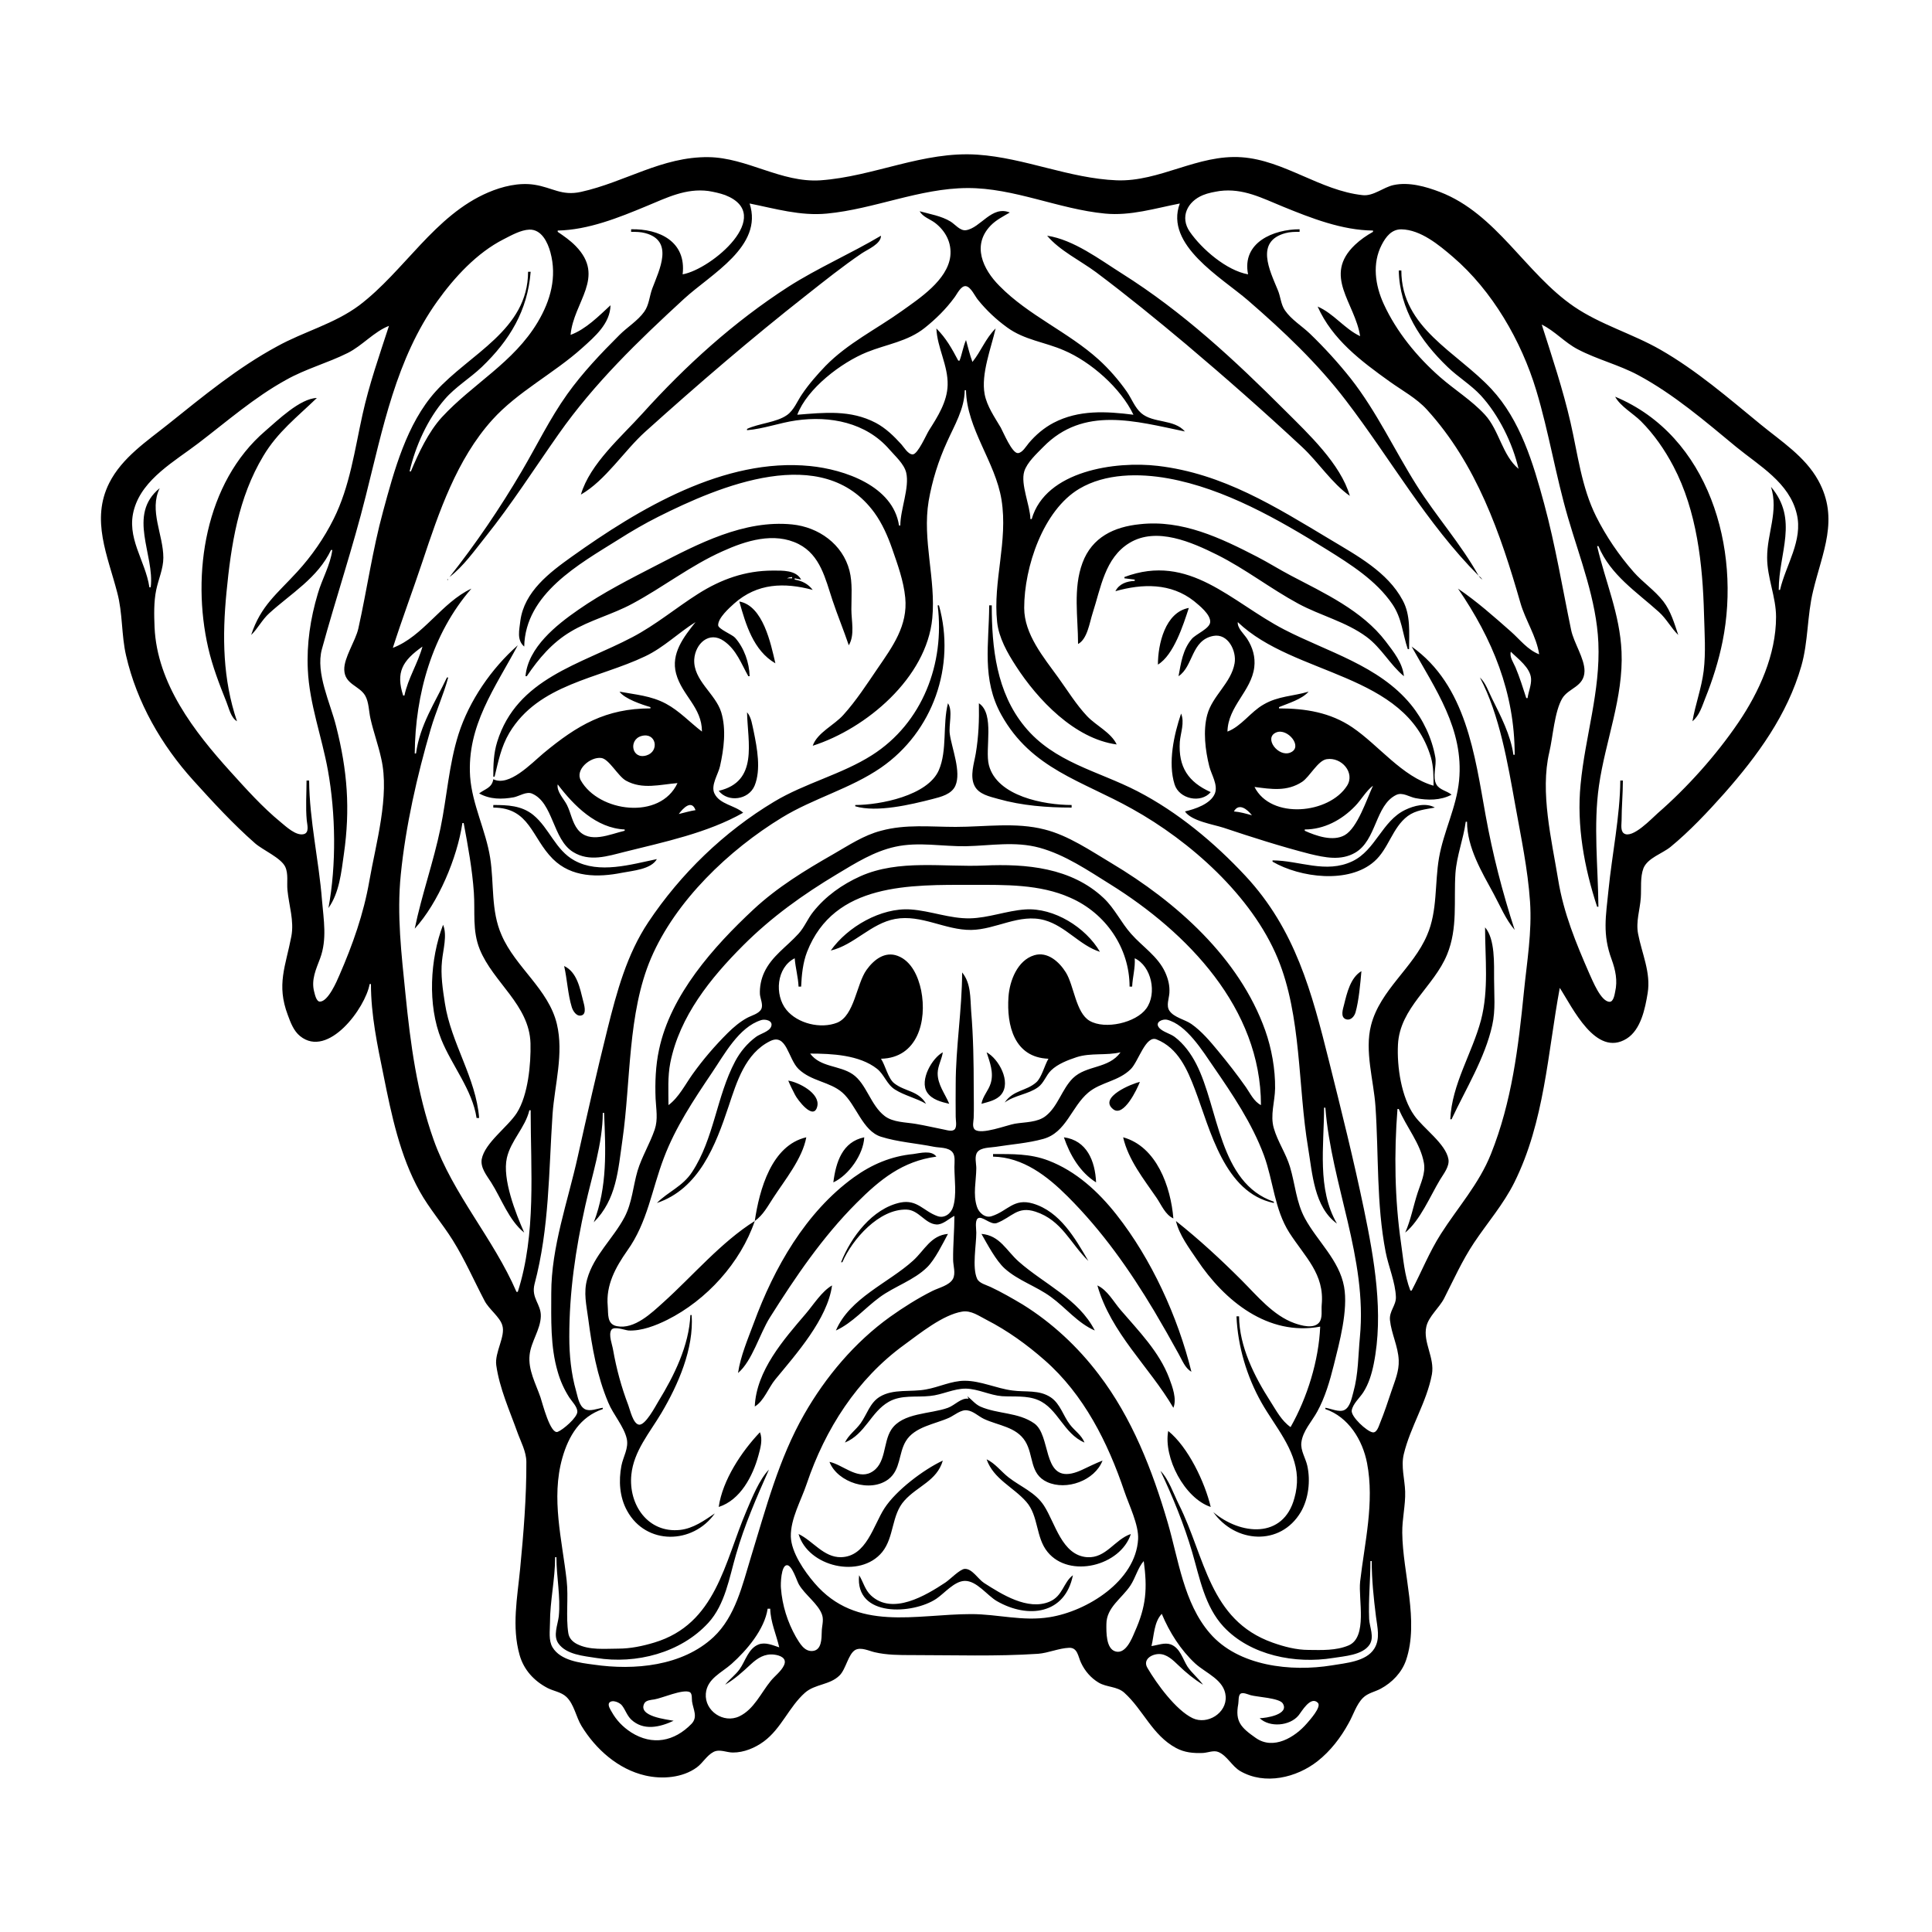<?xml version="1.0" encoding="UTF-8"?>
<svg xmlns="http://www.w3.org/2000/svg" xmlns:xlink="http://www.w3.org/1999/xlink" width="1500pt" height="1500pt" viewBox="0 0 1500 1500" version="1.1">
<g id="surface1">
<path style=" stroke:none;fill-rule:nonzero;fill:rgb(0%,0%,0%);fill-opacity:1;" d="M 287 764 L 288 764 C 288 788.016 293 811.535 297.801 835 C 303.898 865.504 310.555 897.566 325.863 925 C 333.34 938.406 343.473 950.012 351.574 963 C 360.953 978.035 368 994.289 376.258 1010 C 379.586 1016.434 388.219 1022.594 390 1029.039 C 392.676 1037.43 383.887 1050.086 385.301 1060 C 387.848 1078 395.656 1095.117 401.691 1112 C 404.324 1119.363 408.621 1127 408.66 1135 C 408.793 1162.281 406.461 1190.82 403.828 1218 C 401.676 1240.262 397.18 1263 403.43 1285 C 406.672 1296.426 414.566 1305.02 425 1310.508 C 429.734 1313 435.676 1313.633 439.672 1317.395 C 445.766 1323.121 447.191 1333 451.465 1340 C 462.48 1358.094 480 1373.691 501 1378.5 C 514 1381.5 529.859 1380.375 540.984 1372.211 C 545.734 1368.727 548.641 1363 554 1360.18 C 558.848 1357.773 563.988 1360.645 569 1360.66 C 577.574 1360.688 586.207 1357.078 593 1352.074 C 606.621 1342.039 612.559 1325.234 625 1314.215 C 632.812 1307.352 644.27 1308.328 651.816 1300.816 C 656.773 1296 658.531 1284.227 664 1281.031 C 668.43 1278.59 674.68 1281.762 679 1282.766 C 688.488 1285 698.32 1285 708 1285 C 740.531 1285 773.605 1286.141 806 1284 C 814 1283.352 821.91 1279.699 829.996 1279.348 C 836.746 1279.055 837 1286.254 839.324 1291 C 842.27 1297.328 846.973 1302.801 853 1306.387 C 859.285 1310.125 867.312 1309.176 872.906 1314.227 C 887.613 1327.496 894.594 1347.141 913 1357.098 C 919.652 1360.699 926.57 1361.297 934 1361 C 937.82 1360.785 942.32 1358.699 946 1360.27 C 952.848 1363.191 956.469 1371.355 963 1375.121 C 982 1386.102 1006.586 1380.266 1023 1367.332 C 1032.969 1359.477 1040.98 1349.035 1047 1338 C 1050.66 1331.688 1053 1323.379 1058.215 1318.215 C 1062 1314.422 1067.418 1313.578 1072 1311.098 C 1080.852 1306.312 1088.324 1298.613 1091.641 1289 C 1102 1258.535 1089 1221.406 1088.711 1190 C 1088.566 1179.305 1091.297 1168.633 1090.957 1158 C 1090.648 1148.391 1087.586 1138.547 1089.898 1129 C 1095 1107.719 1107.684 1088.723 1111.738 1067 C 1114 1054.016 1104.66 1042.176 1107.395 1030 C 1109.199 1022 1117.5 1015.355 1121.242 1008 C 1128.625 993.492 1135.301 978.582 1144.355 965 C 1154.859 949.242 1167.277 935.059 1175.754 918 C 1199.188 870.828 1201.598 817.645 1211 767 C 1220.801 782 1238.938 821.316 1262.961 806.387 C 1274 799.445 1277.285 783.012 1279.246 771 C 1281.848 755.09 1274.738 740.34 1271.805 725 C 1269.977 715.445 1273.258 706.484 1273.91 697 C 1274.422 689.586 1273.305 681.078 1276 674.016 C 1279.355 666.039 1290.691 662.707 1297 657.535 C 1311.73 645.461 1326 630.285 1338.715 616 C 1364.508 586.754 1387.727 555.008 1398.574 517 C 1403.977 498.066 1403 478.125 1407.652 459 C 1414.805 428.789 1428.23 403 1411.688 373 C 1401.43 354.441 1382.98 342.668 1367 329.574 C 1341.906 309.016 1317.273 287.602 1289 271.426 C 1267.301 259.016 1242.758 252.156 1222 238 C 1184.426 212.293 1161.949 166 1118 149.066 C 1106.914 144.82 1093.918 141.125 1082 143.668 C 1073.965 145.383 1066.375 152.418 1058 151.52 C 1025 148 997 124.406 964 122.09 C 929.828 119.695 900.449 141.262 867 140 C 830.238 138.527 795.637 122.598 759 120.09 C 716.77 117.195 678.5 137.066 637 140 C 606.488 142 579.973 122.359 550 122.004 C 513.91 121.574 485.246 141.449 451 149 C 436 152.262 429 145.648 415 143.438 C 402.969 141.547 390 144.715 379 149.426 C 337.406 167.215 314 210.406 279 237 C 259.527 251.527 236 257.348 215 269 C 184.531 285.5 157.996 307.402 131 329 C 114.219 342.426 94.746 355.254 84.809 375 C 70.402 403.625 83.664 431.629 91 460 C 95.348 476.117 94.172 493 97.887 509 C 106.234 545.305 125.285 578.484 150.172 606 C 165.293 622.723 181 639.801 198 654.715 C 204 660 218.223 666.035 221.484 673.043 C 224 678.527 222.605 685.188 223.172 691 C 224.324 703 228.496 715 226.195 727 C 221.754 750.215 214.504 764.363 223.426 788 C 225.629 794 228 800.41 233 804.441 C 254.734 822 283.684 782.602 287 764 M 916 158 C 903.988 190.223 948.434 215.488 969 233.281 C 996.383 257 1023 282.125 1045 311 C 1079.449 356 1107.832 406.723 1148 447 C 1134.297 422.383 1115 400.812 1100 377 C 1082.578 349.406 1069 319.793 1048.789 294 C 1039 281.656 1028.359 270 1017 259.039 C 1010.715 253.031 1002.656 248.234 997.652 241 C 994.352 236.227 994.297 230.246 992 225 C 985.844 210 974.32 187.418 998 181 C 1001.609 180 1005.293 180.004 1009 180 L 1009 178 C 988.996 178 964 188.059 969 213 C 952.328 210.027 933.172 193.516 923.801 180 C 915.859 168.551 921.879 156.43 934 151.477 C 938 149.816 942.656 149 947 148.289 C 965.215 146 979.723 153.75 996 160.398 C 1017.906 169.344 1041.992 178.801 1066 179 L 1066 180 C 1060.992 182.789 1056.18 186.129 1052 190.09 C 1026.789 214.094 1052 235 1056 261 C 1043.711 255.188 1035.531 243.406 1023 238 C 1034.395 263.582 1056.629 280.273 1079 296.289 C 1088.668 303.211 1099.766 309.152 1107.828 318.004 C 1146.395 360.344 1165 414.238 1180.426 468 C 1184.285 481.516 1192.941 494.074 1195 508 C 1186 504.562 1179.977 496.438 1173 490.285 C 1159.73 478.582 1146.691 467 1132 457 C 1158.738 496.109 1175.996 537.637 1176 586 L 1175 586 C 1172.949 570.789 1165 555.59 1158.246 542 C 1155.566 536.641 1153.449 530.066 1149 526 C 1164.406 555.234 1170.605 592.754 1176.426 625 C 1180.906 650 1186.184 674.762 1187.91 700 C 1189.52 723.52 1185.496 746.707 1183.168 770 C 1178.852 813.188 1173.809 855.355 1157.551 896 C 1148.223 919.316 1132 937.176 1118.699 958 C 1109.762 972 1103.672 987.422 1096 1002 L 1095 1002 C 1090.379 990 1089.547 977.625 1087.73 965 C 1082.828 931 1082.297 895.238 1085 861 L 1086 861 C 1091.891 875.148 1102.844 887.625 1105.535 903 C 1106.918 911 1103 918.676 1100.672 926 C 1097.285 936.285 1095.406 947.059 1091 957 C 1102.613 947.539 1110.328 928.785 1118 916 C 1120.723 911.461 1125.535 905.648 1124.562 900 C 1122.48 888 1105 876 1098 866 C 1088 852.012 1084.496 828.176 1085.375 811 C 1086.84 782.336 1113.383 766 1123.547 741 C 1131.949 720.441 1128.617 699.465 1130 678 C 1131 664.234 1136.18 651.5 1138 638 L 1139 638 C 1139 658 1150.457 677 1159.691 694 C 1164.836 703.508 1168.938 713.691 1176 722 C 1166.547 693 1158.848 663.078 1153.426 633 C 1145 586.469 1138.41 532 1096 502 C 1114.332 535 1136.691 566.109 1132.828 606 C 1130.82 626.762 1120.797 645.578 1117.25 666 C 1113.805 686 1116.219 707.098 1108 726 C 1097.195 751.539 1071.555 768.469 1064.477 796 C 1059.316 816.082 1066.523 838.746 1067.91 859 C 1070.504 897 1068.555 934.426 1075.805 972 C 1077.965 983.211 1083.41 995.68 1083.773 1007 C 1083.98 1013.57 1078.43 1018 1079.176 1025 C 1080.281 1035.535 1085.508 1045.312 1085.961 1056 C 1086.328 1064.652 1083 1072 1080.332 1080 C 1077.52 1088.41 1074.762 1096.789 1071.398 1105 C 1070.48 1107.238 1069 1112.535 1065.785 1112.078 C 1061.312 1111.453 1048.621 1099.816 1049.488 1095 C 1050.418 1089.797 1055.688 1085.305 1058.453 1081 C 1062.707 1074.383 1065 1066.66 1066.551 1059 C 1074.438 1019.801 1066.98 977.535 1059 939 C 1051 900.488 1041.41 862.156 1031.871 824 C 1018.465 770.367 1005.742 721.691 966.91 680 C 942.977 654.305 914.348 630.441 883 614.258 C 852.461 598.492 818.309 592 795.465 564 C 773.691 537.449 770 503.004 770 470 L 768 470 C 767.918 500 761.996 527.238 777.438 555 C 800.75 597 840.254 606.246 879 628 C 924 653.012 971.824 695.406 991.988 744 C 1010.609 789 1007.625 843.52 1015.586 891 C 1018.898 910.746 1020.188 937.188 1038 950 C 1022.383 923.141 1028 889.562 1028 860 L 1029 860 C 1033.723 919.824 1061.641 977 1055.828 1038 C 1054.445 1052.531 1054.695 1066.766 1050.707 1081 C 1049.492 1085.328 1048.246 1092.484 1043.785 1094.73 C 1039.762 1096.758 1033.223 1093.57 1029 1093 L 1029 1094 C 1046.965 1100.129 1057.938 1118.02 1061.387 1136 C 1067.254 1166.578 1059.461 1197.629 1056 1228 C 1054.516 1241.648 1062 1271.184 1047 1277.52 C 1037.34 1281.594 1026.25 1281.117 1016 1281 C 1006.477 1281 996.93 1278.484 988 1275.309 C 938.734 1257.773 935.773 1209 915.246 1168 C 911.234 1160 907.312 1148.25 901 1142 C 910.531 1162.141 919.316 1183.602 925.574 1205 C 931.461 1225.121 935.297 1247.113 950 1263 C 970.945 1285.395 1005.828 1292 1035 1287.246 C 1043.797 1285.824 1057.742 1285.066 1063.258 1277 C 1067.25 1271 1063.328 1263.355 1063 1257 C 1062.355 1242 1064 1227.02 1064 1212 L 1065 1212 C 1065 1226.41 1066.504 1240.699 1068.285 1255 C 1069.32 1263.316 1071.805 1272.297 1066.996 1280 C 1060.617 1290.18 1044.688 1291.152 1034 1293 C 1002.531 1298.121 961.379 1293.758 939.301 1268 C 919 1244.504 914.98 1210.734 906.574 1182 C 894.73 1141.512 878.891 1100.797 853 1067 C 836.902 1045.738 816.836 1027 794 1012.812 C 785.91 1008 777.598 1003.207 769 999.168 C 765.77 997.648 760.172 996.312 758.602 992.773 C 754.656 984 758 966.73 758 957 C 758 954.457 756.852 948 759 946.082 C 762.312 943.289 769 951.465 774 949.539 C 785.762 945 789.922 936.137 804 940.75 C 824.473 947.457 830.996 965.422 845 979 C 834.688 961.352 823 940.703 802 934.441 C 787 930.02 782.383 940.262 770 944.215 C 764.902 946 760 941.539 758.531 937 C 755.254 927.215 757.926 917 757.996 907 C 758 903.238 756.367 897.645 758.871 894.434 C 761.73 890.77 768.828 891.078 773 890.41 C 785.262 888.441 798 887.582 810 884.254 C 827.934 879.277 831.73 859.371 845 848.227 C 854.711 840.07 868.371 839.602 877.984 830 C 883.941 824.027 889.539 803.441 898 807 C 914.648 813.656 921.863 830.355 927.809 846 C 939.645 877.148 950.559 926 989 934 L 989 933 C 946.215 918.43 946.363 860.297 928.742 826 C 924.656 818.055 919.168 810.461 912 805.043 C 908.543 802.434 902.191 801.039 899.66 797.586 C 896.637 793.461 902.664 791 906 791.695 C 921.172 795.438 933.777 816.09 942 828 C 957 849.781 972 872 981.32 897 C 988.637 917 989.453 938.812 1001 957 C 1013.203 976 1028.445 989.09 1026.172 1013 C 1025.766 1017.258 1027 1023.102 1024.258 1026.695 C 1020 1032.008 1010.301 1029.188 1005 1027.301 C 988.551 1021.438 975.969 1006 964 994 C 947.762 977.762 930.992 962.281 913 948 C 915.57 958.82 923.238 969 929.332 978 C 950.707 1010.059 984.484 1037.52 1025 1030 C 1023.867 1056.406 1015 1085.035 1002 1108 C 994.887 1103 990.938 1095.203 986.309 1088 C 973.926 1068.734 962.195 1045.441 962 1022 L 960 1022 C 960.996 1045.191 968 1068.781 979.426 1089 C 989.805 1107.375 1006 1125 1006.961 1147 C 1007.184 1152.32 1006.449 1158 1005 1163 C 996.492 1195.156 962.902 1191.816 942 1174 C 958.938 1198.043 994 1200.719 1009.906 1174 C 1016 1163.613 1017.555 1149.695 1014.984 1138 C 1013.691 1132.121 1009.637 1126.164 1010.367 1120 C 1011.434 1111 1018.492 1103.68 1022.688 1096 C 1028.77 1085 1032.461 1072.254 1035.523 1060 C 1039.941 1042.328 1046.801 1017.141 1043.535 999 C 1039.82 978.352 1022.832 963.754 1013.18 946 C 1006.328 933.402 1005.602 919.496 1001.562 906 C 998.445 895.594 992 886.406 989 876 C 986 865.816 989.852 855.273 989.98 845 C 990.168 830.18 987.27 814 982.309 800 C 962.223 743.566 913 700.066 863 670.199 C 846.883 660.582 829.371 648.57 811 644 C 788.695 638.223 764.754 642 742 642 C 722.414 642 703.223 639.754 684 645 C 670.566 648.473 658.914 656.309 647 663.148 C 625 675.734 603.613 688.758 585 706.09 C 554 735 520.574 772.457 511.664 815 C 509 827.289 508.492 840.477 509 853 C 509.402 861.254 511 869 508.305 877 C 504.539 888 498.344 898 495 909 C 491.469 921.016 490.82 933.734 484.879 945 C 476.191 961.48 461 974.734 455.91 993 C 452.879 1003.578 455.316 1013.352 456.719 1024 C 459.621 1046.074 463.559 1068.383 472.285 1089 C 476 1098.105 484.504 1107.574 486.605 1117 C 488.258 1124.391 483.812 1131 482.461 1138 C 480.223 1149.652 481 1162.387 486.902 1173 C 501.609 1199.832 537.965 1199.168 555 1175 C 546.754 1180.562 538.188 1186.73 528 1187.824 C 503.176 1190.492 487.84 1168.328 490.172 1145 C 492 1126.598 504.484 1112.316 513.547 1097 C 526.551 1075.027 538.797 1047.109 537 1021 L 536 1021 C 534.98 1044.723 523.363 1068.141 511.188 1088 C 508.949 1091.652 501 1107 496 1106.078 C 491.508 1105.367 489.18 1094.609 487.809 1091 C 482.465 1077 478.598 1062.812 476 1048 C 475.387 1044 472.289 1036.516 474.602 1032.605 C 476.539 1029.344 485 1032.73 488 1033 C 498 1033.492 509.18 1029.16 518 1024.754 C 548.504 1009.504 574.949 980.449 586 948 C 559.996 964.246 537.785 990.66 515 1011.168 C 505.984 1019.285 492.613 1032.324 479 1029.652 C 471 1028.09 472.391 1020.18 471.832 1014 C 470.355 997.656 477.902 984 487 971 C 502.762 949.051 506 923.621 515.426 899 C 524.402 875.219 538.539 854 552.672 833 C 562.207 819 573.562 797.41 591 792 C 594 791.027 600.488 792.305 598.742 797 C 597.227 801 590.258 802.562 587 805 C 580.203 810 574.707 816.609 570.781 824 C 556.27 851.316 554.441 884 537.305 910 C 529.914 921.266 518.801 925.105 510 934 C 542.754 923 555.613 889.156 565.668 859 C 571.996 840.016 578.637 817.809 598 808.273 C 610.828 802 611.82 822 620 830 C 630 839.594 644.238 839.77 653.961 848.227 C 664.742 857.598 669.641 878.059 684 882.555 C 697 886.676 711.512 887.613 725 890.336 C 729.484 891.238 736 890.598 739.398 894.43 C 741.883 897.336 741 902.465 741 906 C 741 915.668 742.895 927.676 740 937 C 738.535 942 733.426 946.145 728 944.242 C 717 940.441 712.223 931 699 933.668 C 677.281 938.293 660.719 960.414 653 980 L 654 980 C 661.66 962.242 682.621 938.34 704 939.133 C 713.402 939.48 718.172 950.109 727 950.668 C 732 951 736.668 946.156 741 944 C 741 955.344 739.867 966.602 740 978 C 740 982.66 742.207 988.574 739.82 993 C 736.98 998.035 728.938 999.781 724 1002.246 C 712.504 1008 701.438 1015 691 1022.43 C 663.629 1042.078 641 1069 624.426 1098 C 604.621 1132.605 594.652 1171.184 583 1209 C 576.387 1230.594 571 1255 553.996 1271 C 529.762 1293.637 492.406 1297 461 1292.422 C 450.254 1291 435.211 1289.277 429 1279 C 425.762 1273.613 426.988 1266.027 427 1260 C 427 1243 431 1226.078 431 1209 L 432 1209 C 432 1224.344 435.371 1239.574 433.828 1255 C 433 1261.652 429.254 1270 433.566 1276 C 439.754 1284.727 453.336 1285.684 463 1287.246 C 493.809 1292.234 528.492 1283.316 549.906 1260 C 563 1245.734 566.172 1225 571.426 1207 C 578 1184.164 587.352 1162.656 597 1141 C 589.484 1148.742 583.844 1163.039 579.578 1173 C 562.316 1213.336 556 1260.797 508 1275.277 C 498.918 1278.016 489.504 1280 480 1280 C 469.562 1280.016 457.648 1281.352 448 1276.441 C 444.609 1274.715 441.855 1272 441.242 1268 C 439.211 1255.145 441.449 1240.34 439.949 1227 C 436.414 1195.512 427.711 1163.441 436.578 1132 C 441.426 1114.828 450.414 1100 468 1094 L 468 1093 C 463.797 1093.566 458 1096.164 454 1094 C 449.516 1091.457 448.598 1084.559 447.289 1080 C 443.418 1066.504 442 1052.008 442 1038 C 441.988 1003 446.816 970.258 454.426 936 C 459.598 912.699 467.934 888.027 468 864 L 469 864 C 470.246 893.012 471.66 921.363 461 949 C 478.695 931.258 479.871 908.578 483.27 885 C 489.809 839.629 487.211 786.605 505.426 744 C 524.535 699.309 566 659.832 607 634.812 C 631.582 619.75 660.23 612.387 684 596 C 724.391 568.086 742.215 517 729 470 L 728 470 C 733.668 515 716.273 561.336 677 586.305 C 653.477 601.262 625 608 601 622.449 C 562.195 645.73 528.426 678.359 503.332 716 C 486.648 741.031 478.844 770.129 471.629 799 C 463.41 832 455.922 865 448.574 898 C 440.84 933 428 968 428 1004 C 427.992 1024.223 427.215 1045.387 433 1065 C 435 1072.117 438 1078.734 442 1085 C 444 1088.07 448.211 1092.133 448.254 1096 C 448.305 1100.523 437 1110.184 433 1111.672 C 427.289 1113.82 421.184 1089.531 419.668 1085 C 416 1074.285 409.926 1063.66 411.176 1052 C 412.285 1041.609 419.574 1032.434 419.891 1022 C 420.18 1012.445 412.273 1008 415 997 C 426.578 953.371 426 909.641 429 865 C 430.672 842 437.836 818.086 432.348 795 C 425.887 768 400.184 751 389.43 726 C 381 707 383.727 686.109 380.562 666 C 377.203 644.664 366.578 624.637 365 603 C 362.367 563.473 384.387 534.09 402 501 C 381.559 519 364.309 544 356 570 C 348.512 593.625 347 618.801 341.996 643 C 336.551 669.293 327.426 694.707 322 721 C 340.293 701 355 666 359 639 L 360 639 C 363.367 657 366.668 675 367.91 693 C 368.945 708.117 366.594 722.504 372.453 737 C 382.883 762.801 411 780.129 411.871 810 C 412.273 826.188 410 850.258 401.301 864 C 394.285 875 376.402 887.242 374 900 C 372.91 906.691 377.965 912.742 381.305 918 C 389.348 930.656 395 947.352 407 957 C 400.379 942.047 389.832 915.359 393.527 899 C 396.574 885.52 407.812 875.422 411 862 L 412 862 C 412 908.453 416.418 958 402 1003 L 401 1003 C 383 961.371 351.852 927.59 336.691 885 C 323.695 848.48 318.668 810.363 314.832 772 C 311.695 740.656 308 710.465 311.168 679 C 314.961 641.215 323.789 602.402 334.426 566 C 338.371 552.496 344.305 539.508 348 526 L 347 526 C 337.691 545.68 326 562.715 323 585 L 322 585 C 322.379 539.145 335.48 492.047 366 457 C 342.855 467.82 328.617 494.047 305 503 C 312.191 480.508 320.527 458.418 328 436 C 340.801 397.598 354.578 356.66 382.172 326 C 402 304 429.902 290.055 452 270.168 C 461.887 261.27 473.695 251.273 474 237 C 464.895 245.387 454.82 255.672 443 260 C 445.238 234.363 470.555 215.207 446.961 191.016 C 442.777 186.727 437.93 183.355 433 180 L 433 179 C 456.738 178.512 480.371 169 502 160 C 517.738 153.496 532.445 146.008 550 148.289 C 554.363 149 558.898 150 563 151.465 C 602.277 166.832 552.484 209 530 213 C 533 187.422 511.754 177.555 490 178 L 490 180 C 493.711 180.004 497.387 180 501 181 C 523.484 187.02 511.887 209.465 506.426 224 C 504.18 230 504 236.676 500.199 242 C 495.23 249 487 254 481 260 C 466.504 274.473 452.367 289.289 440.426 306 C 426.867 325 416.77 346 404.988 366 C 388.387 394.266 369.375 422.309 349 448 C 359.719 439.805 368.402 427.5 376.801 417 C 397.254 391.434 414.902 363.758 433.723 337 C 461.582 297.383 495.523 264.711 531 232.086 C 552 212.734 592.832 191.297 582 158 C 601.945 162 621.363 167.797 642 165.828 C 678.734 162.332 713.93 146.18 751 146 C 787.371 145.824 821.848 162.375 858 165.828 C 877.82 167.723 896.77 161.73 916 158 M 714 164 C 716.582 168.551 721.934 170 725.984 173.043 C 734.199 179.379 739 188.527 737.816 199 C 735.496 217.578 713.859 231.668 700 241.574 C 680.238 255.695 658.242 266.434 641 284.039 C 634.516 290.789 628 298.199 622.746 306 C 619 311.371 616.445 318.48 610.961 322.297 C 602.867 328 589.273 328.66 580 333 L 580 334 C 592.668 333 605.312 328.246 618 326.43 C 644.43 322.641 672.41 328.008 690.574 349 C 695 354.113 701.965 360.191 703.578 367 C 706.297 378.469 699 395.676 699 408 L 698 408 C 693.387 377.223 655.465 364.477 629 361.832 C 562.367 355.168 495.941 395.09 444 432.141 C 426.652 444.516 407 459.344 404 482 C 403.238 489 401 496.816 407 502 C 407.848 461.004 449.441 438.117 480 419 C 490 412.637 500.379 406.574 511 401.246 C 558.488 377.43 638.824 343.145 678.84 398 C 684.875 406.273 689.309 416.359 692.656 426 C 696.91 438.258 701.57 451 702.828 464 C 704.938 485.762 692.992 502 681.344 519 C 673 531.238 664.758 544 654.828 555 C 647.773 563 634.465 568.832 631 579 C 672.449 565.746 719.402 526.348 723.828 480 C 726.727 449.672 715.961 419.398 721 389 C 723.766 373.062 728.578 357.699 735.309 343 C 741 330.281 748.883 317.355 749 303 L 750 303 C 750.621 333.074 772.828 358.613 777.562 388 C 782.773 420.383 770.762 451.16 774.176 483 C 775.477 495.18 782.184 507 788.691 517 C 805.555 543.18 834.32 573.598 867 578 C 862.617 568.676 851 563.398 844 556 C 835.527 547 828.863 536.094 821.574 526 C 810.301 510.379 795.18 492.414 795.18 472 C 795.176 440.367 809.852 396.145 838 379.453 C 858.223 367.465 884.586 367.375 907 371.426 C 950.672 379.316 992.773 403.391 1030 426.574 C 1048.52 438.109 1068.477 450.684 1080.973 469 C 1088.547 480.102 1088.863 491.785 1093 504 L 1094 504 C 1094 491.281 1095.371 477.625 1089 466 C 1077.273 444.086 1053.566 431.367 1033 419 C 990 393.223 949.535 367.695 899 361.715 C 866.207 357.832 811.859 365.371 801 403 L 800 403 C 799.777 392.25 792.18 376 795.234 366 C 797.395 359 804.988 352.145 810 347 C 841.336 315 881.598 327.074 920 335 C 911.426 325.172 895.312 328.805 886 320.723 C 881 316.352 878.547 309.363 874.793 304 C 868.621 295.184 860.977 286.387 853 279.172 C 829.238 257.676 798.566 245 776 222 C 763 209 754.41 190.316 769.176 175.094 C 773.387 170.746 778.852 168.035 784 165 C 770 159.227 761.348 177 750 178.723 C 745.488 179.426 741.465 174.113 738 172 C 730.883 167.633 721.934 166.234 714 164 M 319 366 L 318 366 C 322.555 346.312 332 325.348 345.301 310 C 353.582 300.387 364.859 293.703 374 285 C 395.703 264.211 409.617 241.211 412 211 L 410 211 C 409.875 256.355 364.605 274.629 338.172 304 C 315.738 329 306 365.398 297.426 397 C 289.223 427 284.941 457.797 278.207 488 C 276 497.734 267 510.625 267.289 520 C 267.609 531.418 279 532.277 283.547 540.109 C 286.461 545.195 286.324 552.363 287.652 558 C 290 568.426 293.742 578.543 296 589 C 302.684 618 291.773 655.086 286.75 684 C 282.336 709.41 273.844 733.418 263.574 757 C 261.438 762 254.801 777.539 248.402 777.652 C 245.598 777.703 244.449 772 243.926 770 C 241.48 760.688 245.352 752.551 248.574 744 C 254 729.266 251.312 714.281 250 699 C 247.605 668.125 240.258 637 240 606 L 238 606 C 238 616.227 237.203 626.816 238.172 637 C 238.477 640.219 240.379 646.551 235.773 647.641 C 229.762 649.059 222.172 641.805 218 638.383 C 203.738 626.691 191.18 612.652 178.828 599 C 150.801 568.023 121.957 530.773 120 487 C 119.621 477.48 119.348 467.355 121.285 458 C 123 449.723 126.816 441.59 126.82 433 C 126.828 415.195 115.535 396.297 124 379 C 98.504 399.77 120.215 430.574 117 456 L 116 456 C 112.879 435 97.559 417.387 104.211 395 C 111 371.68 135.848 358 154 344.117 C 176.223 327.16 197.465 308.52 222 295 C 237.258 286.371 254.41 281.832 270 274.031 C 281.324 268.363 290.371 257.496 302 253 C 294.52 276 286.664 298.27 281.426 322 C 275.41 349.223 271.633 377.793 259 403 C 251.637 417.785 241.91 431.805 230.715 444 C 215.168 461 202.379 470.328 195 493 C 200.199 488 203.438 481.199 209 476.172 C 226 460.68 246.715 448.742 257 427 L 258 427 C 256.395 439 250 449.57 246.723 461 C 241 480.152 238 500.016 239 520 C 240.199 546.488 249.898 572.07 254.574 598 C 260.625 631.543 261.25 671.449 255 705 C 263.512 693.035 265 677.184 267 663 C 272 628 269.727 598.359 261 564 C 256.582 546 244.832 522.59 249.922 504 C 260.816 464.188 274 425.074 284 385 C 297.191 332.742 307.504 278.672 339.426 234 C 352.777 215.316 370.285 196.27 391 185.758 C 396.859 182.781 404.281 178.52 411 178.277 C 420.516 178 425.27 188.258 427.359 196 C 432.504 215.051 427.453 233.348 417.547 250 C 398.754 281.59 367.184 297.793 343 324 C 332.613 335.398 324.914 351.789 319 366 M 1240 704 L 1241 704 C 1240.742 673.055 1237 640.82 1241.43 610 C 1246.398 575.289 1260.516 541.531 1258.961 506 C 1257.676 476.637 1246.48 452.02 1240 424 L 1241 424 C 1250.426 446.52 1270.609 459.496 1288 475.172 C 1293.922 480.512 1297.414 487.59 1303 493 C 1300 484.129 1297.242 474.488 1291.473 467 C 1284.785 458.324 1275.473 452.191 1268.285 444 C 1256.961 431.094 1246.934 416.367 1239.246 401 C 1227.836 378.176 1224.988 352.57 1219.348 328 C 1213.461 302.332 1205 277.066 1197 252 C 1207.23 257 1214.898 266 1225 271.215 C 1240 279.113 1256.988 283.227 1272 291.309 C 1299.676 306.215 1323.855 327.047 1348 347 C 1365.93 361.672 1389.297 374.746 1395 399 C 1400 419.602 1386.473 438.676 1382 458 L 1381 458 C 1381 429.148 1396.645 403.461 1375 378 C 1381 397.109 1371.914 414 1372 433 C 1372 448.559 1378.922 463.406 1378.922 479 C 1378.922 508.277 1365.781 537.258 1349.656 561 C 1332.449 586.328 1310 611.414 1287 631.426 C 1282.781 635.066 1267.305 651.723 1260.742 647 C 1258 645.043 1258.996 639.746 1259 637 C 1259 626.684 1260 616.371 1260 606 L 1258 606 C 1257.77 633.777 1251.605 663.254 1248.832 691 C 1246.785 711.426 1244 725.312 1251.305 745 C 1254.262 753.145 1256 761.387 1254 770 C 1253.594 772.113 1252.719 777.793 1249.738 777.793 C 1242.898 777.793 1236.402 761.117 1234 756 C 1223.602 732.168 1213.98 709 1209.754 683 C 1204.699 652.07 1195.574 615 1202.883 584 C 1205.703 572.098 1206.883 552.387 1213 542.109 C 1218 534 1230 533.254 1230.207 521 C 1230.27 511.125 1221.852 499.086 1219.801 489 C 1213 456.234 1207.598 423.297 1198.848 391 C 1190.383 359.742 1180.477 326.266 1157.91 302 C 1131.223 273.301 1088 254.707 1088 210 L 1086 210 C 1086.617 240 1102.941 264.824 1124 285 C 1132 292.742 1142 298.738 1149.715 307.039 C 1163.555 322.125 1174.383 344.047 1179 364 C 1166.379 353.57 1164 334.078 1152.906 322 C 1142.59 310.781 1129.414 302.727 1118 292.715 C 1100.227 277.125 1084.199 257.59 1074.309 236 C 1067.695 221.566 1065.184 204.598 1072.785 190 C 1076 183.809 1080.406 178 1088 178.055 C 1103 178.316 1117.262 190.227 1128 199.43 C 1158.594 225.641 1181.172 264.703 1192.719 303 C 1202.555 335.605 1207.859 369.309 1217.426 402 C 1226.645 433.52 1239.508 465.812 1240.961 499 C 1242.617 536.82 1230.719 571.762 1227.172 609 C 1224 641.008 1230 673.562 1240 704 M 684 183 C 660.406 197 635 208 612 222.691 C 569.656 250 532.496 283.727 498.828 321 C 482.617 339 458 360.039 451 384 C 470.18 373 484.492 350.027 501 335.168 C 541.594 298.637 583 263 626 229.211 C 640 218.164 654.223 206.789 669 196.746 C 673.676 193.57 684 189.484 684 183 M 813 183 C 822.434 194.414 839 202.461 851 211.371 C 874.914 229.309 898 248.133 921 267.426 C 951.57 293.254 981.723 319.816 1011 347.09 C 1023.586 358.812 1034 375.168 1048 385 C 1040.852 360.18 1015.715 336.715 998 319 C 958.445 279.445 918.523 242.266 871 212.32 C 853.812 201.488 833.562 186.078 813 183 M 880 322 C 858.863 319.324 837.555 318.066 818 328.262 C 810.695 332.07 804 337.746 798.754 344.004 C 796.801 346.305 793.664 351.793 790.199 351.793 C 785.676 351.793 779 335.648 777 332 C 772.309 324 766.23 315.41 764.469 306 C 761.543 290.387 769.516 270.199 773 255 C 765 263 761.758 272.637 755 281 C 752.926 275.504 751.605 269.66 750 264 C 747.777 269.168 746.98 274.75 745 280 L 744 280 C 738.965 270.555 734.684 262.707 727 255 C 727.652 270 736.172 283.77 735.742 299 C 735.375 312 728 323.496 721.344 334 C 719.223 337.262 712.613 352.793 708.609 352.793 C 705 352.793 701.883 347.27 699.828 345 C 694 338.566 687.711 332.438 680 328.324 C 660.363 318 640 320.332 619 322 C 626.766 301.52 653.219 281.465 673 273.453 C 688.324 267.246 704.711 265.176 718 254.535 C 726.664 247.598 734.402 240 741 231 C 742.969 228.531 746 221.656 749.91 222.176 C 753.883 222.715 757 230.191 759.465 233 C 765.906 241 773.754 248.32 782 254.254 C 795.336 264 811.25 265.555 826 272 C 846.812 280.785 870.238 301.363 880 322 M 184 560 C 172.887 527.152 172.512 494.289 175.828 460 C 179.395 423.156 185 386.359 204.453 354 C 215.586 335.324 230.77 323.754 246 309 C 233 309.273 215.441 326.488 206 334.578 C 159.199 374.68 148.539 445.797 161.652 503 C 164.949 517.391 170.328 531.32 175.801 545 C 177.812 550.027 179.195 557.094 184 560 M 1254 308 C 1258 315.469 1267.961 321 1274 327 C 1284.227 337.262 1292.48 349.199 1299.219 362 C 1317.539 396.809 1322 438.316 1323 477 C 1323.379 491.785 1324.484 506.191 1322.715 521 C 1321 534.457 1316.262 547 1314 560 C 1319.5 555.441 1321.426 548.461 1324 542 C 1329.648 528 1334.391 513 1337.398 498 C 1351.848 426.188 1326.977 338.383 1254 308 M 837 500 C 844.238 496.215 845.941 483.328 848.328 476 C 854.688 456.492 857.777 433.082 877 421.48 C 898 408.797 925.383 421 945 430.754 C 966.977 441.742 986.41 457.02 1008 468.691 C 1025.242 478.012 1045 482.668 1061 494.477 C 1072.633 503.121 1079.211 516.09 1090 525 C 1089 514.711 1081.926 506 1075.871 498 C 1057.609 474 1028 460.418 1002 446.746 C 993.215 442.137 984.816 436.809 976 432.258 C 947.652 417.625 917.773 403.324 885 407 C 865 409 847.855 417.043 840.438 437 C 833 457 837 479.344 837 500 M 408 525 L 409 525 C 418.246 511.297 428.613 499.031 443 490.453 C 458 481.422 475.52 477.082 491 468.691 C 514.707 456 536.289 439 561 428 C 579 419.828 601 412.828 620 422.379 C 636.996 431 640.863 449.586 646.332 466 C 650.258 477.777 655 489.18 659 501 C 663.805 493 661 482 661 473 C 661 463.098 662 452.668 659.523 443 C 654.25 422.504 635.555 409.227 615 407.172 C 577.656 403.438 541.969 422.238 510 438.742 C 489.363 449.395 468 460.176 449 473.434 C 432 485.203 409.949 502.684 408 525 M 259 425 L 258 426 L 259 425 M 873 448 L 873 449 L 881 450 L 881 451 C 874.785 451.285 868.965 453.203 866 459 C 887 453.078 909 452.516 927 466.668 C 931 470 939.984 477 939.594 483 C 939.258 488.074 928.531 492.246 925.328 496.016 C 918.27 504.324 916.914 514.715 915 525 C 926.613 517.387 924.684 497.055 942 493.727 C 953.422 491.527 960.215 505.43 958.535 515 C 955.836 530.379 941.297 540.098 937.289 555 C 933.93 567.496 935.789 582.637 938.895 595 C 940.492 601.355 945.793 609.355 943.258 616 C 940 624.203 927.77 628.199 920 630 C 924.922 637.445 941.789 640 950 642.668 C 972 650.023 994.434 657.207 1017 663 C 1028.613 665.789 1040.98 668.426 1052 662.121 C 1068.887 652.457 1067.598 625.18 1084 617.195 C 1088.941 614.797 1094.176 618.777 1099 619.676 C 1108.449 621.434 1118.312 621.555 1127 617 C 1123.422 614 1117.648 613.344 1115.18 609 C 1112 603.199 1115.516 594.395 1114.387 588 C 1111.746 573.066 1104.984 558.711 1095.383 547 C 1070.547 516.711 1030.535 506.094 997 488.742 C 955.793 467.422 923.566 429 873 448 M 383 603 L 384 603 C 386.961 591 388.977 580 395.453 569 C 418.199 531 464.449 527 501 509.516 C 515.43 502.648 526.598 491.348 540 483 C 530.883 494.492 520.715 507.422 524.926 523 C 529.555 540.098 544.988 549.035 545 568 C 535.559 560.812 527.59 552 517 546.324 C 505.391 540.133 493.574 539.336 481 537 C 484.77 542.508 498.551 547.141 505 549 L 505 550 C 470.395 550 448.25 563 422 584.777 C 412.23 593 395.301 611.004 383 605 C 381.953 611.711 376.762 612.398 372 616 C 380.406 620.73 389.703 620.699 399 619 C 403.215 618.09 408.758 614.34 413 616.121 C 429.66 623.121 429 651.695 445 661.531 C 457.723 669.387 471.645 664.715 485 661.371 C 515.539 653.738 549.398 646.711 577 631 C 570.504 625.18 558.734 624.578 554.664 616 C 551.703 609.695 557.605 601.145 558.984 595 C 561.984 581.648 564 566.324 559.961 553 C 555.473 538.469 538.215 528.344 539 512 C 539.777 499.773 550.57 489.664 562 497.648 C 571.859 504.535 575.359 515.09 581 525 L 582 525 C 581.785 514.594 577.734 503 570.676 495.094 C 568.426 492.617 557.621 488.352 557.574 485.43 C 557.477 479.77 566.199 472 570 468.59 C 588 452.656 608.883 452.09 631 458 C 627.379 453.312 622.832 451 617 450 L 617 449 L 622 450 C 618 442.492 607.441 443 600 443 C 578.645 443.008 559.895 449.719 542 461.055 C 524.738 472 509.176 485.141 491 494.68 C 450.523 516 401.328 526.609 386 576 C 383.207 585.098 383 593.566 383 603 M 1148 447 C 1149 448.457 1149.543 449 1151 450 C 1149.898 448.543 1149.457 448.102 1148 447 M 615 448 L 615 449 L 611 449 C 612.508 448.316 613.316 448.176 615 448 M 347.332 449.668 C 347.277 449.723 347.223 450.777 347.668 450.332 C 347.723 450.277 347.777 449.223 347.332 449.668 M 574 467 C 578.992 484.719 584.938 505.137 602 515 C 598.441 499.621 592.445 470.344 574 467 M 899 516 C 911.281 508.551 918.742 485.062 923 472 C 904.605 475.328 899 500.223 899 516 M 961 483 C 1004.902 525.012 1091.379 522.035 1110.965 588 C 1113 595.285 1113 602.484 1113 610 C 1088.543 603 1070.512 578.676 1050 564.746 C 1032.828 553.086 1013.379 550 993 550 L 993 549 C 1000.289 546 1010.645 543 1016 537 C 1004 540.566 992.238 540.383 981 547 C 970.996 552.656 963.703 564 953 568 C 953.406 548.234 971.555 536.656 973.816 518 C 974.773 510.094 972.562 502.633 968.301 496 C 965.809 492.121 960.605 487.785 961 483 M 328 502 C 324.426 515.074 316.766 526.645 314 540 L 313 540 C 307.211 522 312.375 513 328 502 M 1173 506 C 1178.598 511.598 1188.203 518.383 1188.723 527 C 1189 532 1186.66 537.098 1186 542 L 1185 542 C 1182.402 534 1179.934 526 1176.574 518 C 1174.941 514.191 1171.855 510.176 1173 506 M 736 546 C 731.734 562.488 735.598 582.59 728.891 598 C 720.281 617.773 683.238 625 664 625 L 664 626 C 680.891 631 707.242 624.664 724 620.371 C 730.473 618.711 738.816 616.703 741.773 610 C 746.473 599.234 739 581.09 737.43 570 C 736.391 562.758 740 552.043 736 546 M 760 546 C 760.273 559.273 759.801 571.797 757.586 585 C 756.285 592.754 752.863 602.441 756.574 610 C 759.918 616.785 768.375 618.406 775 620.289 C 793.379 625.512 812.977 627 832 627 L 832 625 C 810.754 625 774 618.266 767.762 594 C 764.512 581.402 772.555 554.297 760 546 M 580 553 C 580.484 576.52 589 606.793 558 614 C 565.273 623.207 581.25 621.039 585.867 610 C 591 597.504 587.789 580.742 585.199 568 C 584 563 583.496 557.004 580 553 M 917 554 C 911.465 570.32 906.656 592.098 911.938 609 C 915.492 620.363 932.305 624 940 615 C 922.582 607.242 914.75 595.449 916 576 C 916.574 569 919.871 561 917 554 M 991 568.605 C 999.773 565.133 1012 580 1001.891 584.258 C 992.527 588.266 980.656 572.746 991 568.605 M 498 571.434 C 509.484 568.219 512.254 583.324 501.984 586.484 C 490.457 590.031 487.75 574.309 498 571.434 M 526 608 C 512.477 637 464.914 630.48 450.996 606 C 446.195 597.559 458.465 587.34 466.895 588.504 C 472.906 589.332 479.883 602.715 486 606.094 C 498.82 613.184 512.375 609.074 526 608 M 974 611 C 987 612.672 999.18 614.75 1011 607 C 1016.93 603 1023.191 590.492 1030 589.422 C 1041.668 587.598 1052.203 600.016 1045.867 610 C 1031.938 632 986.766 636.414 974 611 M 433 609 C 445.531 625.508 462.938 643.039 485 644 L 485 645 C 473.645 647.602 457.613 655.406 448.559 644 C 444.223 638.477 443.258 631.137 440.191 625 C 437.789 620.195 432 614.594 433 609 M 1066 610 C 1061.18 620.324 1054 642.805 1043.984 648.441 C 1034.871 653.562 1021.816 649 1013 645 L 1013 644 C 1027.953 644 1041.684 636.637 1051.961 626 C 1056.902 621 1060.344 614.34 1066 610 M 540 629 C 535.617 629.645 531.293 631 527 632 C 530.488 627.258 537 620.629 540 629 M 383 625 L 383 627 C 411.316 627.078 412.719 650.371 429.176 666.824 C 443.68 681.332 464.266 681.348 483 677.602 C 491.172 676 505.523 675 510 667 C 490 671.113 465.227 678.691 446 668.094 C 431.191 660 426.582 643 413.961 632.68 C 404.887 625.367 394 625 383 625 M 988 668 L 988 669 C 1009.395 681.43 1047.168 686.383 1066.996 668.816 C 1078.191 659 1080.938 642.559 1093 633.559 C 1099.227 629 1106.645 628.371 1114 627 C 1107.168 623 1097.715 625.555 1091 628.785 C 1072.977 637.453 1068 660.098 1050 668.676 C 1029.32 678.504 1009 668.059 988 668 M 972 633 C 967.379 631.699 962.797 630.391 958 630 C 961.855 623.016 968.453 628.383 972 633 M 979 858 C 973.488 855.184 970.75 849 967.277 844 C 960.527 834.379 953.234 825.059 945.75 816 C 939.578 808.531 932.98 800.652 925 795.043 C 919.977 791.512 911.402 790 907.898 784.672 C 905.312 780.805 907.625 775.227 907.91 771 C 908.293 765.32 907 760.152 904.688 755 C 898.949 742.402 887 735.043 878.176 725 C 870.414 716.305 865.453 705.344 856.91 697.285 C 831.754 673.555 796.719 670.527 764 672 C 732.316 673.348 697.898 667 668 680.312 C 653.781 686.719 641 695.773 631.312 708 C 627 713.367 624.539 720 619.895 725 C 610.824 735.02 599.191 742.348 593.324 755 C 590.926 760.176 589.699 766.297 590 772 C 590.328 775.492 592.781 780.371 590.934 783.66 C 588.961 787.168 583.328 788.484 580 790.312 C 574.383 793.402 569.539 797.516 565 802.004 C 554.965 812 545.926 822.523 537.711 834 C 531.992 842 526.984 852.117 519 858 C 519 847 518.27 836 520.449 825 C 527.695 789 551.688 759.312 577 734 C 599 712 623.324 694.598 650 678.602 C 664.309 670.02 678.508 661.062 695 657.426 C 713.25 653.398 731.637 657.301 750 657 C 769.32 656.574 787.883 653 807 658.156 C 826.91 663.613 844.688 675.793 862 686.574 C 922 724 979 782.828 979 858 M 877 766 L 879 766 C 879.316 758.602 881.512 751.461 881 744 C 893.988 750.074 898.488 771.316 890 783 C 882 794.09 858 799.566 846 792.582 C 835.242 786.352 833.875 765.219 827.531 755 C 822.461 746.828 813.363 738.527 803 741.648 C 789.871 745.605 783.824 761.609 782.977 774 C 781.461 796.051 787.352 821 814 822 C 811 827.027 808.746 836.617 804.582 840.297 C 796.625 847.32 787 846 780 856 C 788 850.184 798.27 849.664 805.906 844.145 C 810.516 840.816 812 835.055 816 831.105 C 821.23 826 829.191 823 836 820.746 C 846.898 817.266 858.898 819.645 870 817 C 860.621 830.027 843.637 826.777 833 837.105 C 824.484 845.539 821.395 859 811.91 866.441 C 805.492 871.551 795.734 871.137 788 872.434 C 781.871 873.465 761.848 881.289 756.871 877 C 754.574 875 755.859 870.598 755.961 868 C 756.258 860.355 756 852.652 756 845 C 756 825 755.691 805.004 754 785 C 753.246 774.574 753.93 763.465 747 755 C 746.922 784 742 813 742 842 C 742 850.328 741.852 858.672 742 867 C 742 869.734 743 874 741.527 876.395 C 739.812 879 735.398 877.465 733 877 C 725.656 875.57 718.375 873.824 711 872.586 C 703.309 871.293 693.449 871.434 687 866.582 C 675.855 858.199 672.801 841.375 661.957 834 C 651.609 827 637 828.777 629 818 C 645.668 818 667.195 819 680.895 829.789 C 686.652 834.359 688.473 842 695 846.008 C 702.391 850.645 711.387 852.555 719 857 C 712.945 846.613 702.73 847.684 694.227 841.031 C 689.512 837.34 687.43 827.258 684 822 C 712.5 821.41 719.867 792.527 715.191 769 C 713 758.438 707.84 746.258 697 742.145 C 686.965 738.336 678.383 745.188 672.789 753 C 664.887 764.031 663.441 788.406 650 794 C 637.18 799.055 619.25 794.727 610.527 784 C 601.211 772.453 602.777 751.223 617 744 C 617.582 751.387 619.684 758.609 620 766 L 622 766 C 622.383 757.086 623.348 747.355 626.613 739 C 647.652 685.176 706.898 687 755 687 C 780.355 687 807.301 686.383 831 697 C 858.449 709 876.996 736 877 766 M 645 738 C 663.277 733.656 675.996 717 695 713.465 C 715.398 709.793 733.898 722.234 754 722 C 773.352 721.738 791.465 709 811 714.43 C 827.5 719.078 838.254 734 854 739 C 843 720.047 818.293 704.57 796 706.09 C 781.52 707.078 767.539 712.699 753 713 C 737.414 713.289 722.457 707.145 707 706.09 C 684 704.527 657.922 719.656 645 738 M 344 718 C 333.828 744.57 331.848 780.359 342.605 807 C 350.719 827.098 366.785 846.242 370 868 L 372 868 C 369.531 836.742 350.211 810 345.426 779 C 343.77 768.328 342 756.805 343.172 746 C 343.977 737.539 347.398 726.102 344 718 M 1153 720 C 1153 744.102 1156 768.32 1149.844 792 C 1142.965 817.797 1127.168 841.828 1126 869 L 1127 869 C 1137.965 845.562 1152.977 821.395 1158.574 796 C 1161.258 784 1160 772.227 1160 760 C 1159.941 748.672 1160.887 729 1153 720 M 438 750 C 440.379 760.398 440.844 772 443.941 782 C 444.879 785.047 447.762 789.641 451.684 788.289 C 455.738 787 453.434 779.789 452.73 777 C 450.25 767.176 448 754.734 438 750 M 1057 754 C 1048.484 759.008 1045.746 771.062 1043.527 780 C 1042.695 783.348 1040.395 789.738 1045 791.34 C 1048.781 792.559 1051.531 789.059 1052.426 786 C 1055 777 1056.172 763.477 1057 754 M 1211 766 L 1210 767 L 1211 766 M 737 857 C 733.688 849.086 727.848 842.008 728 833 C 728.184 827.402 731.18 822.48 732 817 C 723.602 821.527 713.809 838.68 719.742 848 C 723.406 853.727 730.773 855.559 737 857 M 766 817 C 768.523 824.758 771.684 832.754 769.199 841 C 767.465 846.762 763 851 762 857 C 767.238 855.512 773.734 854.246 777.348 849.785 C 785.34 840 775.348 822 766 817 M 612 839 C 613.562 842.75 615.391 846.391 617.258 850 C 619 853.602 631.711 870.633 634.523 859 C 636.961 848.711 619.801 840.168 612 839 M 885 840 C 879 841.215 852.5 852 864.316 861.242 C 872.434 867.602 882.91 845.512 885 840 M 586 948 C 592.531 943.359 596 936.59 600.344 930 C 609.312 916.191 623 899.523 626 883 C 599 889.23 589.594 923.656 586 948 M 647 918 C 658.973 912.445 670.391 896.273 671 883 C 654 886.504 649 902.25 647 918 M 826 883 C 830.664 896.699 838.516 910.191 851 918 C 850.273 901.355 843.805 885.398 826 883 M 872 883 C 876 900.504 888 915.453 897.973 930 C 901.828 935.656 904.621 943 911 946 C 909 921.391 898 890.137 872 883 M 573 1066 C 584 1056.762 589.832 1035.461 597.68 1023 C 617.547 991.469 638.547 960.465 665 934 C 683.199 915.793 700.656 901.547 727 898 C 723.34 892.82 714.465 895.25 709 896 C 691.906 897.664 676.934 904 663 914.012 C 625.516 941.102 601 984.336 585.32 1027 C 580.699 1039.488 574.945 1052.777 573 1066 M 771 896 L 771 898 C 794.332 898.48 813.18 913.188 829 929 C 855.785 955.773 876.797 985.594 896.199 1018 C 902.711 1029 908.965 1040 915 1051 C 917.848 1056 920 1062.188 925 1065 C 914.508 1022.434 893.996 977.5 866.789 943 C 852.781 925.234 835.449 909.273 814 901.066 C 799.797 895.629 785.941 896 771 896 M 649 1033 C 662 1027 671.527 1015.562 683 1007.156 C 694.629 998.629 709.566 994.051 719.895 983.824 C 726 977.773 731.898 965.609 736 958 C 722.637 959.176 717.891 970.586 708.961 978.711 C 689.91 996.043 659.688 1007.758 649 1033 M 762 958 C 766.547 966 773.223 978.664 780 984.816 C 790.477 994.289 804.672 998.621 816 1007 C 827.453 1015.32 836.75 1027.281 850 1033 C 837.461 1008.438 810.703 997 791 979.562 C 781.281 971 776.363 959.176 762 958 M 586 1092 C 593 1088 596.719 1077.27 601.922 1071 C 618 1051.441 642.48 1024.113 646 998 C 638 1002.598 631.559 1013.008 625.578 1020 C 608.43 1040.055 587.199 1064.121 586 1092 M 852 998 C 862.504 1035.004 892.242 1061 911 1093 C 913.855 1086.195 910.219 1076.559 907.77 1070 C 900 1049.395 884 1033.355 870 1017 C 864.48 1010.57 859.867 1001.68 852 998 M 747 1018.332 C 754 1017.18 760 1021.703 766 1024.754 C 782.199 1033.047 797.367 1044 811 1056 C 841.5 1082.691 860.18 1120.023 872.996 1158 C 876.543 1168.508 884.246 1184 883.621 1195 C 881.77 1227.695 843.695 1251 815 1255.562 C 793.895 1259 774.809 1253.18 754 1253.18 C 710.91 1253.18 665 1267.32 632.301 1229 C 624.578 1220 614.352 1205.316 614 1193 C 613.723 1179.137 621.992 1165 626.332 1152 C 640.664 1109.578 665.469 1070.684 702 1044.152 C 714 1035.406 732 1020.777 747 1018.332 M 656 1120 C 672 1113.289 675.973 1096.41 690 1088.367 C 699.773 1082.762 711.355 1085 722 1083.828 C 731.414 1083 740.48 1078 750 1078.129 C 759.566 1078.379 768.457 1083.242 778 1084 C 787 1084.551 797.359 1083.289 806 1087 C 821.379 1093.48 825.637 1113 842 1120 C 839.699 1114.109 834.473 1111 830.68 1106 C 825.512 1099.32 823.219 1090 815.961 1085 C 806.828 1078.789 796.215 1081 786 1079.574 C 773.688 1078 761.406 1072.027 749 1072.027 C 738.672 1072.027 729 1077 719 1078.738 C 707.336 1081 693.594 1078.008 683 1084.48 C 675.352 1089.172 673.168 1098.078 668.211 1105 C 664.41 1110.305 658.781 1114.031 656 1120 M 751 1084 L 752 1086 C 746.27 1085.012 741.445 1091 736 1093 C 722.414 1098 700.695 1096.629 691.969 1110.004 C 685.34 1120.16 688.336 1137.031 675.984 1143.312 C 665.348 1148.723 653.934 1137 644 1135 C 650.219 1151.051 675.883 1159.25 689.906 1148.363 C 699.359 1141.023 697.582 1128.391 703.227 1119.004 C 710 1107.641 725.867 1105.746 737 1100.688 C 741 1098.812 746.242 1094.172 751 1095 C 755.633 1095.535 759.82 1099.723 764 1101.676 C 775 1106.828 788.973 1107.715 796 1119 C 802.762 1130 799.246 1144.363 813 1150.648 C 828 1157.508 849.977 1149.551 856 1134 C 850.512 1136.129 845.324 1138.73 840 1141.219 C 837.414 1142.426 834.801 1143.398 832 1144 C 809.324 1148.691 816 1114.238 802.961 1105.105 C 790.426 1096.328 774.539 1098 761 1092 C 757 1090.109 754.414 1086.602 751 1084 M 907 1111 C 903.18 1131.57 919.582 1163.227 940 1170 C 935.445 1150.781 922.527 1123.559 907 1111 M 590 1112 C 575.723 1127 561 1149.125 558 1170 C 574.855 1164.629 584.484 1146 588.848 1130 C 590.391 1124.371 592.352 1117.602 590 1112 M 766 1133 C 771.316 1148.336 786.691 1154.473 796.816 1166 C 806.535 1177.074 804 1193.621 813.379 1205 C 830.363 1225.758 870 1215.719 878 1191 C 865.48 1195.152 858.734 1210 844 1209 C 824.426 1207.535 819.285 1182.445 810.559 1169 C 803.793 1158.566 792.441 1154.352 783 1147 C 777.273 1142.516 772.598 1136.074 766 1133 M 620 1191 C 627.336 1216.41 667.805 1226.027 684.957 1205 C 694.395 1193.289 692 1176.273 702.211 1165.039 C 712.355 1153.703 727.375 1149.828 732 1134 C 717 1141 695.703 1157.098 686.699 1171 C 678 1184.398 672.746 1208.492 653 1209 C 639.469 1209.254 631.215 1196.336 620 1191 M 555 1174 L 556 1175 L 555 1174 M 888 1212 C 890.871 1233.301 890 1247 881 1267 C 878.758 1272.352 873.938 1284.527 866 1282.152 C 858.648 1280 858.934 1267.035 859 1261 C 859 1248 870.949 1241.09 877.645 1231 C 881.562 1225.098 883.402 1217.211 888 1212 M 611 1215.207 C 615 1215.207 618.508 1227.043 620.172 1230 C 624.773 1238.176 635.625 1245.41 638.348 1254.016 C 639.668 1258.188 638 1262.746 638 1267 C 637.859 1272.23 637.965 1281.137 630.984 1281.809 C 624.453 1282.438 620.926 1275.797 618 1271 C 611.41 1259.336 607.328 1246.445 606.324 1233 C 606 1230 606.398 1215.207 611 1215.207 M 667 1223 C 663.66 1256 708.859 1253.438 727 1241.25 C 733.27 1237.039 740.941 1227.586 749 1227.402 C 758.309 1227.191 766.496 1238.816 774 1243.121 C 798.363 1257.102 827 1253.184 833 1223 C 825.547 1228.594 825.219 1239.039 815 1243.469 C 798 1250.77 777.551 1237.664 764 1229 C 759.348 1226 754.82 1217.801 749 1218.078 C 745.309 1218.258 737.582 1226.297 734 1228.668 C 718.789 1238.734 692.895 1254.359 676.184 1238.672 C 671.434 1234.211 670.301 1228.246 667 1223 M 598 1249 C 598.215 1259.367 602.707 1269.004 605 1279 C 600 1277.383 594.246 1274.738 589 1276.742 C 581 1279.797 578.738 1289.68 574.211 1296 C 570.98 1300.508 566.445 1303.727 563 1308 C 570.723 1303.445 576.445 1298.164 583 1292.09 C 588.176 1287.297 593.691 1283.766 601 1284.629 C 605.59 1285.176 611.352 1287.312 608.664 1293 C 606.461 1297.66 601.688 1301.066 598.465 1305 C 590.844 1314.293 585.402 1327.137 574 1332.559 C 561.742 1338.387 547 1328.375 548 1315 C 548.918 1303.289 560.285 1298.715 568 1291.824 C 579.734 1281.352 593.586 1265.109 596 1249 L 598 1249 M 902 1253 C 907.922 1267.227 916.688 1281.09 928 1291.57 C 936.344 1299.16 950.664 1304.219 951.609 1317 C 952.574 1330.062 937.387 1339.363 926 1334 C 913 1327.805 898 1307.191 890.895 1295 C 887 1288.539 893.992 1284.16 900 1284.188 C 906 1284.215 910.887 1289.051 915 1293.012 C 920.902 1298.695 927 1303.707 934 1308 C 930.457 1303 925.5 1299.152 922 1294 C 918.223 1288.102 916.324 1279.52 909 1276.742 C 904.254 1275 898.77 1277.359 894 1278 C 895.996 1270 895.938 1259.27 902 1253 M 523 1336 C 518.285 1335 494.773 1332.766 500.289 1322.434 C 501.621 1320 505.566 1319.809 508 1319.426 C 514 1318.473 530 1311.289 535.398 1313.695 C 537.648 1314.727 537 1319.016 537.301 1321 C 538.227 1327.312 542 1333.059 536.852 1338.426 C 523.582 1352.074 506.57 1355.516 490 1345 C 483.57 1340.797 478.598 1335.676 474.879 1329 C 473.977 1327.387 471.645 1324 473 1322.027 C 475.449 1319.152 481.457 1322.02 483 1324.227 C 485.695 1327.797 486.688 1331.688 490 1335 C 499.566 1344 512.238 1341.031 523 1336 M 978 1334 C 985.809 1341.406 1001.438 1340.07 1008.211 1331.816 C 1010.562 1329 1017.516 1316.375 1023.184 1322.043 C 1026.293 1325.152 1016.652 1335.727 1014.699 1338 C 1005.414 1348.797 988.699 1359 975 1349.352 C 963.355 1341.219 958.852 1336.488 961.383 1323 C 961.762 1321 961.324 1316.547 963 1315.121 C 964.871 1313.582 969 1315.59 971 1316.141 C 976 1317.566 993.285 1318.289 995.93 1322.516 C 1001.375 1331.223 982.535 1334 978 1334 "/>
</g>
</svg>
